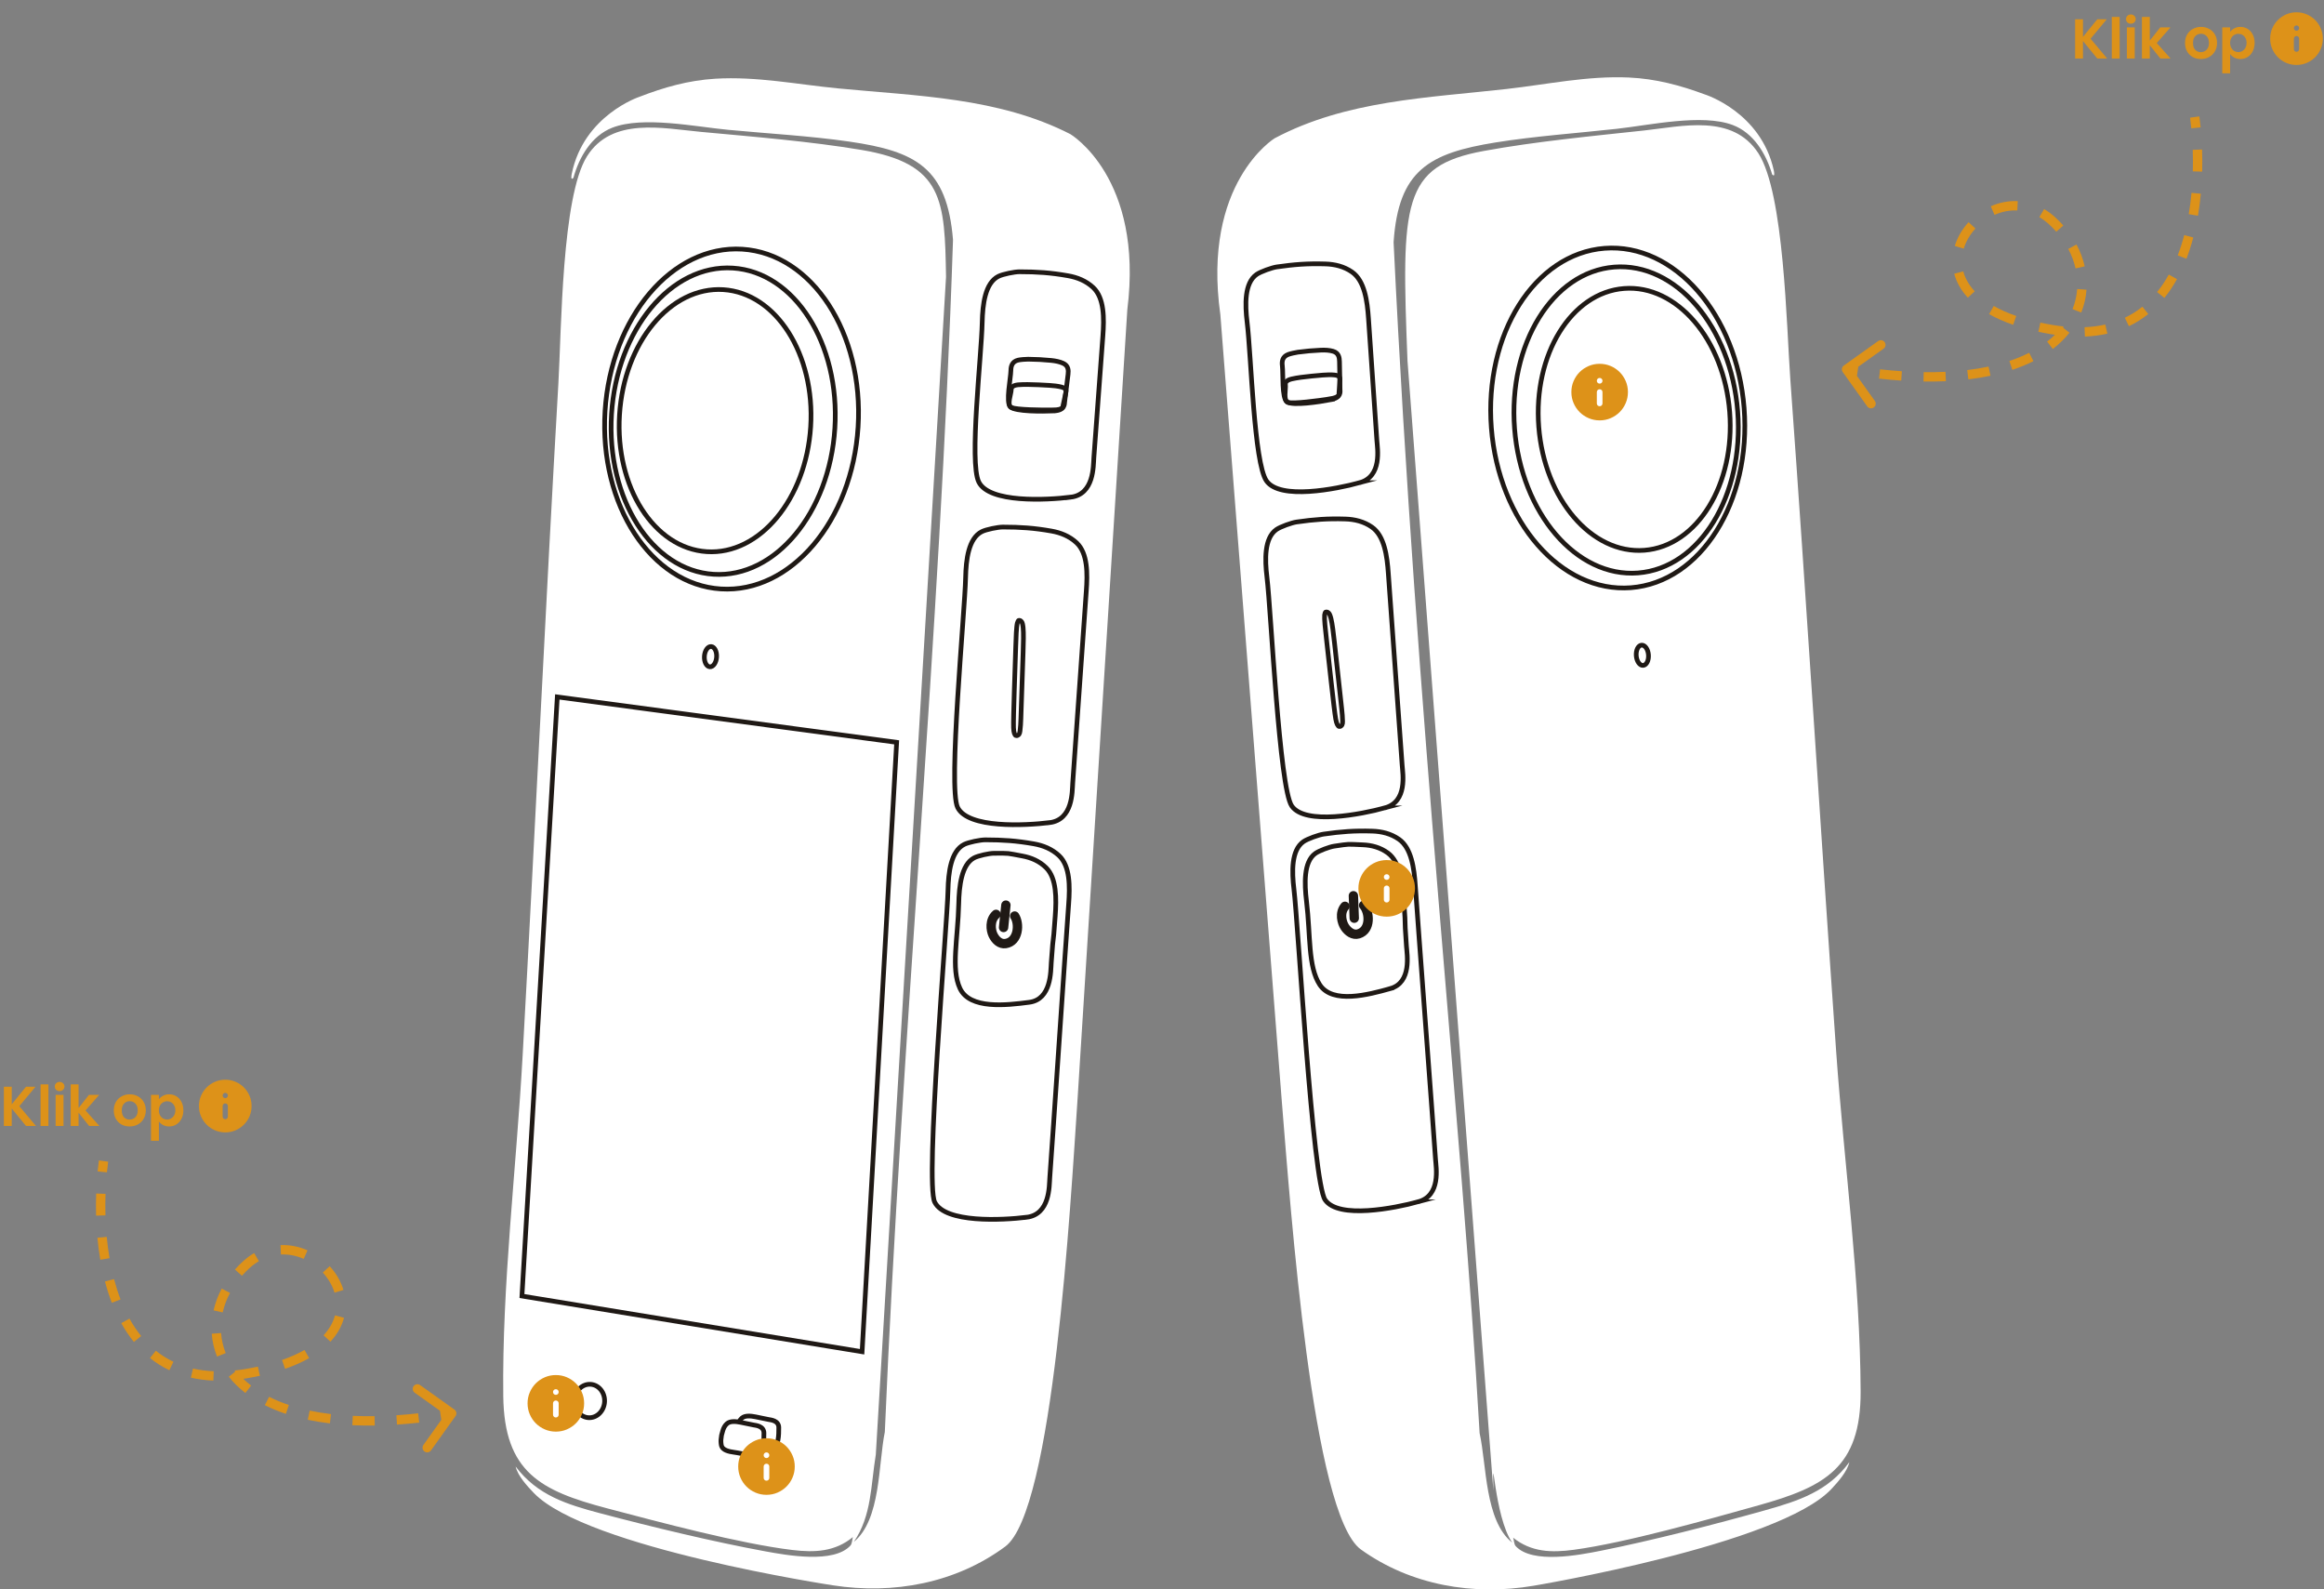 <svg width="993" height="679" viewBox="0 0 993 679" fill="none" xmlns="http://www.w3.org/2000/svg">
<rect x="0" y="0" width="993" height="679" fill="#808080" stroke="none"/>
<g clip-path="url(#clip0_2516_7304)">
<path d="M547.684 470.412C551.477 516.597 560.727 647.055 581.52 661.959C602.849 677.242 629.556 681.805 655.278 677.421C655.278 677.421 760.344 659.907 782.58 636.035C785.344 633.067 789.301 628.654 790.18 624.628C781.072 637.057 768.587 641.141 754.308 645.153C732.7 651.225 705.936 658.112 684.043 662.467C674.785 664.305 654.821 668.231 647.635 660.515C646.842 659.656 646.807 657.304 646.521 656.896C654.314 663.103 662.935 663.347 672.471 662.059C694.836 659.034 729.043 649.322 751.458 643.051C779.53 635.191 795.115 627.06 795.008 594.484C794.858 546.998 787.937 497.066 784.558 449.208C777.822 353.627 771.929 257.682 764.972 162.123C763.322 139.431 762.365 82.497 751.315 65.469C740.265 48.442 718.615 54.013 702.429 55.751C680.257 58.132 655.778 60.492 634.021 64.483C598.977 70.905 598.749 86.524 601.399 154.199L638.085 636.771C637.728 614.981 638.306 647.899 646.164 659.027C634.399 649.659 635.242 625.937 632.213 612.263C624.463 477.621 605.306 308.129 595.456 103.487C597.499 72.707 610.663 65.412 639.106 60.842C655.757 58.168 673.835 56.895 690.7 55.042C704.657 53.512 727.179 48.477 740.308 53.383C749.243 56.723 754.658 65.72 757.208 74.53C758.529 75.896 758.058 73.486 757.901 72.771C752.415 47.869 728.536 40.375 728.536 40.375C717.879 36.427 707.493 33.645 696.021 33.116C678.314 32.308 661.042 36.077 643.635 38.029C610.077 41.798 575.113 42.885 544.634 59.069C544.634 59.069 513.505 78.106 521.434 134.41" fill="white"/>
<path d="M702.624 235.07C725.152 233.31 741.464 206.851 739.059 175.971C736.653 145.092 716.44 121.485 693.912 123.244C671.384 125.003 655.071 151.463 657.477 182.342C659.883 213.222 680.096 236.829 702.624 235.07Z" stroke="#1F1915" stroke-width="2" stroke-miterlimit="10"/>
<path d="M696.875 251.066C726.699 248.737 748.347 214.391 745.228 174.352C742.109 134.313 715.403 103.743 685.579 106.072C655.755 108.401 634.107 142.747 637.226 182.786C640.345 222.825 667.051 253.395 696.875 251.066Z" stroke="#1F1915" stroke-width="2" stroke-miterlimit="10"/>
<path d="M699.902 244.763C726.226 242.708 745.286 211.788 742.475 175.703C739.664 139.617 716.045 112.031 689.722 114.086C663.398 116.142 644.338 147.062 647.149 183.147C649.96 219.232 673.578 246.819 699.902 244.763Z" stroke="#1F1915" stroke-width="2" stroke-miterlimit="10"/>
<path d="M594.077 422.309C603.292 419.727 601.199 407.763 600.949 404.223C599.784 387.838 600.963 400.683 599.799 384.298C599.27 376.889 598.141 368.207 593.041 364.424C589.756 361.986 586.02 361.049 582.313 360.899C575.098 360.612 577.177 360.441 570.055 361.478C568.134 361.757 563.584 363.423 561.934 364.639C557.02 368.25 557.334 377.49 558.241 384.963C560.012 399.603 558.82 412.919 563.912 420.686C569.377 429.017 584.591 424.976 594.084 422.316L594.077 422.309Z" stroke="#1F1915" stroke-width="2" stroke-miterlimit="10" stroke-linecap="round"/>
<path d="M605.97 513.405C615.748 510.759 613.613 498.801 613.37 495.254C612.248 478.863 605.855 394.746 604.741 378.355C604.234 370.939 603.091 362.264 597.72 358.509C594.255 356.092 590.305 355.177 586.377 355.055C578.741 354.819 573.105 355.248 565.555 356.328C563.512 356.621 558.691 358.323 556.933 359.546C551.705 363.194 551.976 372.441 552.883 379.914C554.662 394.553 560.855 504.852 566.198 512.59C571.926 520.893 595.905 516.13 605.984 513.405H605.97Z" stroke="#1F1915" stroke-width="2" stroke-miterlimit="10" stroke-linecap="round"/>
<path d="M591.72 345.13C601.499 342.484 599.363 330.526 599.12 326.979C597.999 310.588 594.327 261.406 593.206 245.015C592.699 237.599 591.556 228.924 586.184 225.169C582.72 222.752 578.77 221.837 574.841 221.715C567.206 221.479 561.57 221.908 554.02 222.988C551.977 223.281 547.155 224.983 545.398 226.206C540.17 229.854 540.441 239.101 541.348 246.574C543.127 261.213 546.598 336.576 551.941 344.314C557.67 352.617 581.649 347.854 591.727 345.13H591.72Z" stroke="#1F1915" stroke-width="2" stroke-miterlimit="10" stroke-linecap="round"/>
<path d="M580.904 206.225C590.683 203.579 588.547 191.622 588.304 188.074C587.183 171.683 585.847 152.445 584.726 136.054C584.218 128.638 583.076 119.963 577.704 116.208C574.24 113.791 570.29 112.876 566.361 112.754C558.725 112.518 553.089 112.947 545.539 114.027C543.496 114.32 538.675 116.023 536.918 117.245C531.689 120.893 531.961 130.14 532.868 137.613C534.646 152.252 535.789 197.672 541.125 205.41C546.854 213.713 570.833 208.95 580.911 206.225H580.904Z" stroke="#1F1915" stroke-width="2" stroke-miterlimit="10" stroke-linecap="round"/>
<path d="M702.085 284.261C703.525 284.148 704.541 282.12 704.355 279.729C704.168 277.339 702.851 275.493 701.411 275.605C699.972 275.717 698.956 277.746 699.142 280.136C699.328 282.527 700.646 284.373 702.085 284.261Z" stroke="#1F1915" stroke-width="2" stroke-miterlimit="10"/>
<path d="M574.67 387.168C572.234 390 573.355 394.148 574.634 396.057C575.913 397.967 578.091 399.683 580.498 398.939C585.884 397.28 585.227 389.621 582.641 386.746" stroke="#1F1915" stroke-width="4" stroke-miterlimit="10" stroke-linecap="round"/>
<path d="M578.649 392.25C578.527 389.054 578.399 385.857 578.277 382.66" stroke="#1F1915" stroke-width="4" stroke-miterlimit="10" stroke-linecap="round"/>
<path d="M573.484 309.585C574.013 308.755 573.263 302.641 573.07 300.845C572.162 292.564 571.098 282.831 570.191 274.549C569.784 270.802 569.262 266.389 568.705 264.229C568.348 262.842 568.034 262.177 567.755 261.92C567.227 261.412 566.862 261.34 566.398 261.505C566.277 261.548 566.034 262.156 565.977 262.685C565.805 264.251 566.291 268.907 566.734 272.704C567.598 280.142 569.977 303.005 570.727 307.16C571.534 311.616 572.927 310.443 573.477 309.592L573.484 309.585Z" stroke="#1F1915" stroke-width="2" stroke-miterlimit="10" stroke-linecap="round"/>
<path d="M568.582 170.754C573.253 169.868 572.582 167.164 572.568 166.356C572.496 162.602 572.403 158.196 572.339 154.442C572.31 152.747 572.01 150.773 569.589 150.058C568.032 149.593 566.196 149.493 564.353 149.579C560.767 149.736 558.11 149.993 554.532 150.451C553.567 150.573 551.246 151.102 550.389 151.438C547.832 152.425 547.696 154.556 547.917 156.258C548.346 159.591 547.617 170.046 549.91 171.684C552.367 173.443 563.775 171.67 568.589 170.762L568.582 170.754Z" stroke="#1F1915" stroke-width="2" stroke-miterlimit="10" stroke-linecap="round"/>
<path d="M568.091 170.425C572.577 169.739 572.077 168.444 572.113 168.051C572.248 166.206 572.391 164.046 572.527 162.201C572.591 161.364 572.413 160.413 570.155 160.191C568.698 160.048 566.963 160.098 565.212 160.234C561.798 160.506 559.262 160.771 555.841 161.193C554.92 161.307 552.691 161.686 551.855 161.901C549.369 162.523 549.134 163.581 549.248 164.404C549.477 166.02 548.227 171.205 550.312 171.891C552.555 172.621 563.477 171.14 568.098 170.44L568.091 170.425Z" stroke="#1F1915" stroke-width="2" stroke-miterlimit="10" stroke-linecap="round"/>
<path d="M460.475 468.659C457.375 514.894 450.082 645.474 429.503 660.693C408.403 676.297 381.767 681.253 355.988 677.256C355.988 677.256 250.672 661.315 228.086 637.786C225.272 634.861 221.258 630.506 220.315 626.494C229.608 638.788 242.158 642.678 256.494 646.475C278.187 652.225 305.059 658.712 327.016 662.731C336.302 664.433 356.324 668.052 363.395 660.235C364.181 659.37 364.174 657.017 364.459 656.602C356.759 662.924 348.138 663.296 338.588 662.152C316.18 659.463 281.83 650.266 259.322 644.33C231.129 636.885 215.422 628.99 215.036 596.415C214.472 548.935 220.651 498.903 223.308 450.995C228.615 355.328 233.065 259.297 238.594 163.645C239.908 140.932 240.008 83.991 250.801 66.799C261.444 49.85 283.323 54.849 299.537 56.343C321.738 58.396 346.259 60.391 368.067 64.046C403.203 69.939 403.667 85.558 404.224 118.29L374.217 621.388C372.045 634.568 372.502 647.455 364.817 658.705C376.438 649.157 375.245 625.457 378.067 611.74C385.288 441.991 401.574 272.227 407.203 102.471C404.696 71.719 391.424 64.625 362.917 60.491C346.224 58.067 328.13 57.066 311.237 55.471C297.259 54.148 274.666 49.456 261.608 54.556C252.73 58.024 247.444 67.106 245.022 75.953C243.722 77.34 244.158 74.923 244.308 74.201C249.422 49.22 273.187 41.368 273.187 41.368C283.794 37.27 294.137 34.331 305.594 33.63C323.288 32.557 340.616 36.062 358.045 37.757C391.66 41.018 426.632 41.583 457.353 57.309C457.353 57.309 488.768 75.874 481.682 132.293" fill="white"/>
<path d="M346.381 182.278C348.323 151.366 331.616 125.155 309.064 123.734C286.512 122.313 266.655 146.221 264.713 177.134C262.77 208.046 279.477 234.257 302.029 235.678C324.581 237.098 344.438 213.19 346.381 182.278Z" stroke="#1F1915" stroke-width="2" stroke-miterlimit="10"/>
<path d="M366.641 182.424C369.16 142.343 346.999 108.326 317.144 106.446C287.288 104.565 261.044 135.533 258.525 175.614C256.007 215.695 278.167 249.712 308.023 251.593C337.878 253.473 364.123 222.506 366.641 182.424Z" stroke="#1F1915" stroke-width="2" stroke-miterlimit="10"/>
<path d="M356.721 182.928C358.99 146.804 339.469 116.175 313.117 114.515C286.766 112.855 263.564 140.793 261.294 176.917C259.024 213.04 278.546 243.67 304.897 245.33C331.248 246.99 354.451 219.051 356.721 182.928Z" stroke="#1F1915" stroke-width="2" stroke-miterlimit="10"/>
<path d="M306.19 280.692C306.34 278.299 305.294 276.286 303.853 276.195C302.412 276.104 301.122 277.97 300.971 280.363C300.821 282.756 301.867 284.769 303.308 284.86C304.749 284.95 306.039 283.084 306.19 280.692Z" stroke="#1F1915" stroke-width="2" stroke-miterlimit="10"/>
<path d="M258.32 598.902C258.568 594.964 255.889 591.591 252.338 591.367C248.787 591.143 245.707 594.154 245.46 598.092C245.212 602.03 247.891 605.404 251.442 605.628C254.993 605.851 258.073 602.84 258.32 598.902Z" stroke="#1F1915" stroke-width="2" stroke-miterlimit="10"/>
<path d="M238.123 297.723L383.125 317.125L368.353 577.456L223.016 553.663L238.123 297.723Z" stroke="#1F1915" stroke-width="2" stroke-miterlimit="10"/>
<path d="M332.758 609.843C332.75 606.832 329.336 606.582 328.35 606.396C323.807 605.537 327.386 606.131 322.843 605.266C320.786 604.872 318.336 604.579 316.929 605.859C316.022 606.682 315.479 607.754 315.165 608.884C314.543 611.073 314.657 610.422 314.4 612.682C314.329 613.29 314.443 614.806 314.65 615.399C315.265 617.173 317.8 617.759 319.907 618.038C324.022 618.582 327.558 619.941 330.05 618.961C332.729 617.91 332.772 612.954 332.758 609.85V609.843Z" stroke="#1F1915" stroke-width="2" stroke-miterlimit="10" stroke-linecap="round"/>
<path d="M326.414 612.198C326.407 609.187 322.992 608.937 322.007 608.751C317.464 607.893 321.042 608.486 316.499 607.621C314.442 607.228 311.992 606.935 310.585 608.215C309.678 609.037 309.135 610.11 308.821 611.24C308.199 613.428 308.314 612.777 308.056 615.037C307.985 615.645 308.099 617.161 308.306 617.755C308.921 619.528 311.457 620.115 313.564 620.394C317.678 620.937 321.214 622.296 323.707 621.316C326.385 620.265 326.428 615.309 326.414 612.205V612.198Z" fill="white" stroke="#1F1915" stroke-width="2" stroke-miterlimit="10" stroke-linecap="round"/>
<path d="M439.811 428.167C449.296 426.923 448.925 414.787 449.182 411.239C450.361 394.855 449.696 407.735 450.875 391.351C451.411 383.942 451.518 375.188 447.011 370.712C444.111 367.829 440.539 366.363 436.889 365.691C429.789 364.382 431.868 364.511 424.675 364.518C422.732 364.518 417.996 365.527 416.189 366.492C410.81 369.367 409.81 378.557 409.646 386.087C409.317 400.834 406.246 413.843 410.182 422.253C414.403 431.278 430.039 429.447 439.818 428.167H439.811Z" stroke="#1F1915" stroke-width="2" stroke-miterlimit="10" stroke-linecap="round"/>
<path d="M438.645 520.02C448.702 518.79 448.288 506.653 448.552 503.106C449.774 486.722 455.395 402.548 456.616 386.164C457.166 378.755 457.274 370.001 452.488 365.517C449.402 362.635 445.616 361.162 441.752 360.483C434.223 359.16 428.588 358.781 420.959 358.773C418.902 358.773 413.88 359.767 411.966 360.733C406.273 363.601 405.223 372.79 405.059 380.314C404.737 395.06 395.194 505.116 399.38 513.54C403.873 522.573 428.28 521.278 438.645 520.012V520.02Z" stroke="#1F1915" stroke-width="2" stroke-miterlimit="10" stroke-linecap="round"/>
<path d="M448.447 351.431C458.504 350.201 458.09 338.065 458.354 334.518C459.575 318.134 462.925 268.931 464.147 252.547C464.697 245.138 464.804 236.384 460.018 231.9C456.932 229.018 453.147 227.545 449.282 226.865C441.754 225.542 436.118 225.163 428.489 225.156C426.432 225.156 421.411 226.15 419.496 227.116C413.803 229.984 412.753 239.173 412.589 246.697C412.268 261.443 404.996 336.535 409.182 344.952C413.675 353.984 438.082 352.69 448.447 351.424V351.431Z" stroke="#1F1915" stroke-width="2" stroke-miterlimit="10" stroke-linecap="round"/>
<path d="M457.481 212.397C467.538 211.167 467.124 199.03 467.388 195.483C468.61 179.099 470.017 159.868 471.238 143.484C471.788 136.075 471.895 127.322 467.11 122.838C464.024 119.956 460.238 118.482 456.374 117.803C448.845 116.48 443.209 116.101 435.581 116.094C433.524 116.094 428.502 117.088 426.588 118.053C420.895 120.921 419.845 130.111 419.681 137.634C419.359 152.381 414.038 197.493 418.223 205.917C422.716 214.95 447.124 213.655 457.488 212.389L457.481 212.397Z" stroke="#1F1915" stroke-width="2" stroke-miterlimit="10" stroke-linecap="round"/>
<path d="M425.597 390.605C422.783 393.066 423.304 397.328 424.297 399.402C425.29 401.476 427.204 403.478 429.697 403.092C435.261 402.22 435.697 394.546 433.547 391.328" stroke="#1F1915" stroke-width="4" stroke-miterlimit="10" stroke-linecap="round"/>
<path d="M428.809 396.211C429.137 393.029 429.473 389.847 429.801 386.664" stroke="#1F1915" stroke-width="4" stroke-miterlimit="10" stroke-linecap="round"/>
<path d="M435.444 313.65C436.087 312.899 436.215 306.741 436.272 304.946C436.551 296.615 436.88 286.838 437.158 278.507C437.287 274.738 437.401 270.297 437.158 268.08C437.001 266.657 436.78 265.956 436.551 265.656C436.094 265.076 435.751 264.955 435.272 265.048C435.144 265.069 434.815 265.641 434.687 266.156C434.294 267.679 434.115 272.357 434.008 276.183C433.801 283.67 432.908 306.634 433.065 310.853C433.237 315.38 434.78 314.422 435.444 313.65Z" stroke="#1F1915" stroke-width="2" stroke-miterlimit="10" stroke-linecap="round"/>
<path d="M450.326 175.537C455.076 175.33 454.798 172.555 454.898 171.754C455.362 168.028 455.898 163.651 456.362 159.933C456.569 158.245 456.562 156.249 454.269 155.198C452.791 154.519 450.991 154.161 449.155 153.975C445.583 153.625 442.919 153.496 439.305 153.446C438.333 153.432 435.962 153.625 435.062 153.832C432.39 154.447 431.955 156.536 431.926 158.252C431.876 161.613 429.669 171.854 431.705 173.807C433.89 175.895 445.426 175.766 450.319 175.552L450.326 175.537Z" stroke="#1F1915" stroke-width="2" stroke-miterlimit="10" stroke-linecap="round"/>
<path d="M449.881 175.139C454.417 175.096 454.11 173.751 454.195 173.358C454.588 171.556 455.045 169.432 455.438 167.63C455.617 166.814 455.581 165.842 453.374 165.298C451.952 164.948 450.231 164.748 448.474 164.64C445.059 164.419 442.509 164.326 439.059 164.254C438.131 164.233 435.866 164.297 435.016 164.383C432.474 164.647 432.088 165.656 432.081 166.493C432.081 168.123 430.102 173.079 432.074 174.052C434.188 175.096 445.209 175.189 449.881 175.146V175.139Z" stroke="#1F1915" stroke-width="2" stroke-miterlimit="10" stroke-linecap="round"/>
<path d="M237.501 605.543C237.844 605.543 238.131 605.427 238.363 605.195C238.595 604.963 238.71 604.676 238.71 604.335V599.501C238.71 599.159 238.594 598.872 238.362 598.641C238.13 598.41 237.843 598.294 237.501 598.293C237.16 598.292 236.873 598.408 236.641 598.641C236.409 598.874 236.293 599.161 236.293 599.501V604.335C236.293 604.677 236.409 604.964 236.641 605.196C236.873 605.428 237.16 605.544 237.501 605.543ZM237.501 595.876C237.844 595.876 238.131 595.76 238.363 595.528C238.595 595.296 238.71 595.01 238.71 594.668C238.709 594.326 238.593 594.04 238.362 593.808C238.13 593.576 237.844 593.46 237.501 593.46C237.159 593.46 236.872 593.576 236.641 593.808C236.41 594.04 236.294 594.326 236.293 594.668C236.292 595.01 236.408 595.297 236.641 595.53C236.874 595.762 237.161 595.878 237.501 595.876ZM237.501 611.585C235.83 611.585 234.259 611.267 232.789 610.632C231.319 609.998 230.04 609.137 228.952 608.05C227.865 606.964 227.004 605.685 226.37 604.214C225.736 602.743 225.419 601.172 225.418 599.501C225.417 597.831 225.735 596.26 226.37 594.789C227.006 593.318 227.866 592.039 228.952 590.952C230.038 589.866 231.317 589.005 232.789 588.37C234.261 587.735 235.831 587.418 237.501 587.418C239.171 587.418 240.742 587.735 242.214 588.37C243.686 589.005 244.964 589.866 246.05 590.952C247.136 592.039 247.997 593.318 248.634 594.789C249.27 596.26 249.587 597.831 249.585 599.501C249.582 601.172 249.265 602.743 248.632 604.214C248 605.685 247.139 606.964 246.05 608.05C244.961 609.137 243.682 609.998 242.214 610.634C240.745 611.269 239.174 611.586 237.501 611.585Z" fill="#DD9219"/>
<path d="M327.501 632.543C327.844 632.543 328.131 632.427 328.363 632.195C328.595 631.963 328.71 631.676 328.71 631.335V626.501C328.71 626.159 328.594 625.872 328.362 625.641C328.13 625.41 327.843 625.294 327.501 625.293C327.16 625.292 326.873 625.408 326.641 625.641C326.409 625.874 326.293 626.161 326.293 626.501V631.335C326.293 631.677 326.409 631.964 326.641 632.196C326.873 632.428 327.16 632.544 327.501 632.543ZM327.501 622.876C327.844 622.876 328.131 622.76 328.363 622.528C328.595 622.296 328.71 622.01 328.71 621.668C328.709 621.326 328.593 621.04 328.362 620.808C328.13 620.576 327.844 620.46 327.501 620.46C327.159 620.46 326.872 620.576 326.641 620.808C326.41 621.04 326.294 621.326 326.293 621.668C326.292 622.01 326.408 622.297 326.641 622.53C326.874 622.762 327.161 622.878 327.501 622.876ZM327.501 638.585C325.83 638.585 324.259 638.267 322.789 637.632C321.319 636.998 320.04 636.137 318.952 635.05C317.865 633.964 317.004 632.685 316.37 631.214C315.736 629.743 315.419 628.172 315.418 626.501C315.417 624.831 315.735 623.26 316.37 621.789C317.006 620.318 317.866 619.039 318.952 617.952C320.038 616.866 321.317 616.005 322.789 615.37C324.261 614.735 325.831 614.418 327.501 614.418C329.171 614.418 330.742 614.735 332.214 615.37C333.686 616.005 334.964 616.866 336.05 617.952C337.136 619.039 337.997 620.318 338.634 621.789C339.27 623.26 339.587 624.831 339.585 626.501C339.582 628.172 339.265 629.743 338.632 631.214C338 632.685 337.139 633.964 336.05 635.05C334.961 636.137 333.682 636.998 332.214 637.634C330.745 638.269 329.174 638.586 327.501 638.585Z" fill="#DD9219"/>
<path d="M592.501 385.543C592.844 385.543 593.131 385.427 593.363 385.195C593.595 384.963 593.71 384.676 593.71 384.335V379.501C593.71 379.159 593.594 378.872 593.362 378.641C593.13 378.41 592.843 378.294 592.501 378.293C592.16 378.292 591.873 378.408 591.641 378.641C591.409 378.874 591.293 379.161 591.293 379.501V384.335C591.293 384.677 591.409 384.964 591.641 385.196C591.873 385.428 592.16 385.544 592.501 385.543ZM592.501 375.876C592.844 375.876 593.131 375.76 593.363 375.528C593.595 375.296 593.71 375.01 593.71 374.668C593.709 374.326 593.593 374.04 593.362 373.808C593.13 373.576 592.844 373.46 592.501 373.46C592.159 373.46 591.872 373.576 591.641 373.808C591.41 374.04 591.294 374.326 591.293 374.668C591.292 375.01 591.408 375.297 591.641 375.53C591.874 375.762 592.161 375.878 592.501 375.876ZM592.501 391.585C590.83 391.585 589.259 391.267 587.789 390.632C586.319 389.998 585.04 389.137 583.952 388.05C582.865 386.964 582.004 385.685 581.37 384.214C580.736 382.743 580.419 381.172 580.418 379.501C580.417 377.831 580.735 376.26 581.37 374.789C582.006 373.318 582.866 372.039 583.952 370.952C585.038 369.866 586.317 369.005 587.789 368.37C589.261 367.735 590.831 367.418 592.501 367.418C594.171 367.418 595.742 367.735 597.214 368.37C598.686 369.005 599.964 369.866 601.05 370.952C602.136 372.039 602.997 373.318 603.634 374.789C604.27 376.26 604.587 377.831 604.585 379.501C604.582 381.172 604.265 382.743 603.632 384.214C603 385.685 602.139 386.964 601.05 388.05C599.961 389.137 598.682 389.998 597.214 390.634C595.745 391.269 594.174 391.586 592.501 391.585Z" fill="#DD9219"/>
<path d="M683.501 173.543C683.844 173.543 684.131 173.427 684.363 173.195C684.595 172.963 684.71 172.676 684.71 172.335V167.501C684.71 167.159 684.594 166.872 684.362 166.641C684.13 166.41 683.843 166.294 683.501 166.293C683.16 166.292 682.873 166.408 682.641 166.641C682.409 166.874 682.293 167.161 682.293 167.501V172.335C682.293 172.677 682.409 172.964 682.641 173.196C682.873 173.428 683.16 173.544 683.501 173.543ZM683.501 163.876C683.844 163.876 684.131 163.76 684.363 163.528C684.595 163.296 684.71 163.01 684.71 162.668C684.709 162.326 684.593 162.04 684.362 161.808C684.13 161.576 683.844 161.46 683.501 161.46C683.159 161.46 682.872 161.576 682.641 161.808C682.41 162.04 682.294 162.326 682.293 162.668C682.292 163.01 682.408 163.297 682.641 163.53C682.874 163.762 683.161 163.878 683.501 163.876ZM683.501 179.585C681.83 179.585 680.259 179.267 678.789 178.632C677.319 177.998 676.04 177.137 674.952 176.05C673.865 174.964 673.004 173.685 672.37 172.214C671.736 170.743 671.419 169.172 671.418 167.501C671.417 165.831 671.735 164.26 672.37 162.789C673.006 161.318 673.866 160.039 674.952 158.952C676.038 157.866 677.317 157.005 678.789 156.37C680.261 155.735 681.831 155.418 683.501 155.418C685.171 155.418 686.742 155.735 688.214 156.37C689.686 157.005 690.964 157.866 692.05 158.952C693.136 160.039 693.997 161.318 694.634 162.789C695.27 164.26 695.587 165.831 695.585 167.501C695.582 169.172 695.265 170.743 694.632 172.214C694 173.685 693.139 174.964 692.05 176.05C690.961 177.137 689.682 177.998 688.214 178.634C686.745 179.269 685.174 179.586 683.501 179.585Z" fill="#DD9219"/>
</g>
<path d="M11.112 481L5.016 473.536V481H1.656V464.248H5.016V471.76L11.112 464.248H15.168L8.256 472.552L15.36 481H11.112ZM20.69 463.24V481H17.33V463.24H20.69ZM25.474 466.12C24.882 466.12 24.386 465.936 23.986 465.568C23.602 465.184 23.41 464.712 23.41 464.152C23.41 463.592 23.602 463.128 23.986 462.76C24.386 462.376 24.882 462.184 25.474 462.184C26.066 462.184 26.554 462.376 26.938 462.76C27.338 463.128 27.538 463.592 27.538 464.152C27.538 464.712 27.338 465.184 26.938 465.568C26.554 465.936 26.066 466.12 25.474 466.12ZM27.13 467.704V481H23.77V467.704H27.13ZM38.081 481L33.569 475.336V481H30.209V463.24H33.569V473.344L38.033 467.704H42.401L36.545 474.376L42.449 481H38.081ZM55.368 481.216C54.088 481.216 52.936 480.936 51.912 480.376C50.888 479.8 50.08 478.992 49.488 477.952C48.912 476.912 48.624 475.712 48.624 474.352C48.624 472.992 48.92 471.792 49.512 470.752C50.12 469.712 50.944 468.912 51.984 468.352C53.024 467.776 54.184 467.488 55.464 467.488C56.744 467.488 57.904 467.776 58.944 468.352C59.984 468.912 60.8 469.712 61.392 470.752C62 471.792 62.304 472.992 62.304 474.352C62.304 475.712 61.992 476.912 61.368 477.952C60.76 478.992 59.928 479.8 58.872 480.376C57.832 480.936 56.664 481.216 55.368 481.216ZM55.368 478.288C55.976 478.288 56.544 478.144 57.072 477.856C57.616 477.552 58.048 477.104 58.368 476.512C58.688 475.92 58.848 475.2 58.848 474.352C58.848 473.088 58.512 472.12 57.84 471.448C57.184 470.76 56.376 470.416 55.416 470.416C54.456 470.416 53.648 470.76 52.992 471.448C52.352 472.12 52.032 473.088 52.032 474.352C52.032 475.616 52.344 476.592 52.968 477.28C53.608 477.952 54.408 478.288 55.368 478.288ZM67.888 469.624C68.32 469.016 68.912 468.512 69.665 468.112C70.433 467.696 71.305 467.488 72.281 467.488C73.416 467.488 74.441 467.768 75.353 468.328C76.281 468.888 77.008 469.688 77.537 470.728C78.081 471.752 78.353 472.944 78.353 474.304C78.353 475.664 78.081 476.872 77.537 477.928C77.008 478.968 76.281 479.776 75.353 480.352C74.441 480.928 73.416 481.216 72.281 481.216C71.305 481.216 70.441 481.016 69.689 480.616C68.953 480.216 68.353 479.712 67.888 479.104V487.336H64.528V467.704H67.888V469.624ZM74.921 474.304C74.921 473.504 74.752 472.816 74.416 472.24C74.097 471.648 73.665 471.2 73.121 470.896C72.593 470.592 72.016 470.44 71.392 470.44C70.784 470.44 70.209 470.6 69.665 470.92C69.136 471.224 68.704 471.672 68.368 472.264C68.049 472.856 67.888 473.552 67.888 474.352C67.888 475.152 68.049 475.848 68.368 476.44C68.704 477.032 69.136 477.488 69.665 477.808C70.209 478.112 70.784 478.264 71.392 478.264C72.016 478.264 72.593 478.104 73.121 477.784C73.665 477.464 74.097 477.008 74.416 476.416C74.752 475.824 74.921 475.12 74.921 474.304Z" fill="#DD9219"/>
<path d="M96.25 478.125C96.569 478.125 96.836 478.017 97.052 477.801C97.268 477.585 97.376 477.318 97.375 477V472.5C97.375 472.181 97.267 471.914 97.051 471.699C96.835 471.484 96.568 471.376 96.25 471.375C95.932 471.374 95.665 471.482 95.449 471.699C95.233 471.916 95.125 472.183 95.125 472.5V477C95.125 477.319 95.233 477.586 95.449 477.802C95.665 478.018 95.932 478.126 96.25 478.125ZM96.25 469.125C96.569 469.125 96.836 469.017 97.052 468.801C97.268 468.585 97.376 468.318 97.375 468C97.374 467.682 97.266 467.415 97.051 467.199C96.836 466.983 96.569 466.875 96.25 466.875C95.931 466.875 95.664 466.983 95.449 467.199C95.234 467.415 95.126 467.682 95.125 468C95.124 468.318 95.232 468.585 95.449 468.802C95.666 469.019 95.933 469.126 96.25 469.125ZM96.25 483.75C94.694 483.75 93.231 483.454 91.862 482.863C90.494 482.272 89.303 481.471 88.291 480.459C87.278 479.448 86.477 478.257 85.886 476.887C85.296 475.518 85.001 474.055 85 472.5C84.999 470.944 85.295 469.482 85.886 468.112C86.478 466.743 87.28 465.552 88.291 464.541C89.302 463.529 90.492 462.727 91.862 462.137C93.233 461.546 94.695 461.25 96.25 461.25C97.805 461.25 99.267 461.546 100.637 462.137C102.008 462.727 103.198 463.529 104.209 464.541C105.22 465.552 106.022 466.743 106.615 468.112C107.207 469.482 107.502 470.944 107.5 472.5C107.498 474.055 107.202 475.518 106.614 476.887C106.025 478.257 105.223 479.448 104.209 480.459C103.195 481.471 102.005 482.273 100.637 482.865C99.27 483.456 97.808 483.751 96.25 483.75Z" fill="#DD9219"/>
<path d="M105.206 586.808L104.875 584.835L105.206 586.808ZM105.206 540.296L103.862 538.816L105.206 540.296ZM194.628 604.95C195.27 604.05 195.061 602.801 194.162 602.16L179.51 591.704C178.611 591.062 177.362 591.271 176.72 592.17C176.079 593.069 176.287 594.318 177.187 594.96L190.21 604.254L180.916 617.278C180.274 618.177 180.483 619.426 181.382 620.067C182.281 620.709 183.53 620.5 184.172 619.601L194.628 604.95ZM44.238 496L42.256 495.735C42.055 497.241 41.873 498.805 41.714 500.42L43.705 500.615L45.695 500.811C45.849 499.242 46.026 497.724 46.221 496.265L44.238 496ZM43.091 509.936L41.092 509.867C40.986 512.926 40.968 516.09 41.056 519.314L43.056 519.259L45.055 519.205C44.969 516.067 44.986 512.985 45.089 510.005L43.091 509.936ZM43.614 528.572L41.623 528.759C41.916 531.887 42.321 535.033 42.853 538.159L44.825 537.823L46.797 537.487C46.282 534.468 45.89 531.422 45.605 528.385L43.614 528.572ZM46.787 546.941L44.853 547.451C45.671 550.552 46.639 553.596 47.775 556.541L49.641 555.822L51.507 555.102C50.429 552.307 49.505 549.404 48.721 546.431L46.787 546.941ZM53.567 564.276L51.818 565.246C53.398 568.091 55.187 570.783 57.207 573.27L58.759 572.009L60.312 570.748C58.453 568.46 56.793 565.965 55.315 563.305L53.567 564.276ZM65.342 578.591L64.09 580.15C66.596 582.163 69.349 583.914 72.366 585.353L73.227 583.548L74.088 581.742C71.358 580.441 68.867 578.857 66.595 577.032L65.342 578.591ZM82.011 586.584L81.564 588.534C84.567 589.222 87.762 589.646 91.159 589.782L91.239 587.784L91.319 585.785C88.155 585.659 85.206 585.264 82.457 584.635L82.011 586.584ZM100.562 587.447L100.774 589.436C102.326 589.27 103.913 589.052 105.537 588.78L105.206 586.808L104.875 584.835C103.328 585.095 101.82 585.302 100.351 585.458L100.562 587.447ZM105.206 586.808L105.537 588.78C107.446 588.46 109.28 588.109 111.04 587.729L110.618 585.774L110.197 583.819C108.499 584.185 106.726 584.525 104.875 584.835L105.206 586.808ZM121.157 582.868L121.811 584.758C125.72 583.405 129.134 581.87 132.09 580.188L131.1 578.449L130.111 576.711C127.396 578.257 124.21 579.695 120.502 580.978L121.157 582.868ZM139.717 571.803L141.184 573.162C144.161 569.95 146.053 566.484 146.994 562.947L145.061 562.433L143.129 561.918C142.368 564.778 140.817 567.673 138.25 570.444L139.717 571.803ZM144.836 551.647L146.751 551.072C145.622 547.311 143.556 543.84 140.869 540.921L139.398 542.276L137.926 543.631C140.242 546.146 141.981 549.094 142.92 552.222L144.836 551.647ZM130.58 535.955L131.386 534.124C127.818 532.552 123.885 531.723 119.853 531.913L119.948 533.911L120.042 535.909C123.401 535.75 126.72 536.439 129.774 537.785L130.58 535.955ZM109.607 537.037L108.593 535.313C106.97 536.267 105.387 537.431 103.862 538.816L105.206 540.296L106.551 541.777C107.881 540.569 109.243 539.571 110.62 538.761L109.607 537.037ZM105.206 540.296L103.862 538.816C102.625 539.939 101.464 541.116 100.384 542.338L101.883 543.662L103.382 544.987C104.364 543.875 105.421 542.803 106.551 541.777L105.206 540.296ZM96.504 551.399L94.737 550.462C93.153 553.448 91.98 556.58 91.254 559.782L93.204 560.224L95.155 560.666C95.799 557.823 96.846 555.023 98.271 552.335L96.504 551.399ZM92.473 569.612L90.478 569.755C90.716 573.059 91.455 576.343 92.73 579.525L94.587 578.781L96.443 578.037C95.325 575.245 94.677 572.366 94.468 569.468L92.473 569.612ZM99.334 586.901L97.767 588.144C99.727 590.614 102.087 592.942 104.86 595.084L106.082 593.501L107.305 591.918C104.774 589.963 102.649 587.861 100.901 585.658L99.334 586.901ZM114.066 598.493L113.163 600.277C115.901 601.662 118.896 602.909 122.157 603.998L122.791 602.101L123.424 600.204C120.335 599.173 117.521 597.999 114.969 596.708L114.066 598.493ZM131.92 604.561L131.506 606.518C134.484 607.149 137.637 607.668 140.968 608.066L141.205 606.08L141.442 604.094C138.223 603.71 135.189 603.209 132.334 602.605L131.92 604.561ZM150.647 606.846L150.556 608.844C153.613 608.983 156.799 609.031 160.116 608.981L160.085 606.981L160.055 604.981C156.816 605.03 153.711 604.983 150.737 604.848L150.647 606.846ZM169.498 606.591L169.631 608.587C172.694 608.384 175.857 608.104 179.12 607.744L178.9 605.756L178.681 603.768C175.473 604.122 172.369 604.397 169.366 604.596L169.498 606.591ZM188.265 604.537L188.56 606.515C190.129 606.281 191.718 606.03 193.33 605.76L193 603.788L192.67 601.815C191.082 602.081 189.515 602.328 187.97 602.559L188.265 604.537Z" fill="#DD9219"/>
<path d="M876.794 140.808L877.125 138.835L876.794 140.808ZM876.794 94.296L878.138 92.816L876.794 94.296ZM787.372 158.95C786.73 158.05 786.939 156.801 787.838 156.16L802.49 145.704C803.389 145.062 804.638 145.271 805.28 146.17C805.921 147.069 805.713 148.318 804.813 148.96L791.79 158.254L801.084 171.278C801.726 172.177 801.517 173.426 800.618 174.067C799.719 174.709 798.47 174.5 797.828 173.601L787.372 158.95ZM937.762 50L939.744 49.735C939.945 51.241 940.127 52.805 940.286 54.42L938.295 54.615L936.305 54.811C936.151 53.242 935.974 51.724 935.779 50.265L937.762 50ZM938.909 63.936L940.908 63.867C941.014 66.926 941.032 70.09 940.944 73.314L938.944 73.259L936.945 73.205C937.031 70.067 937.014 66.985 936.911 64.005L938.909 63.936ZM938.386 82.572L940.377 82.759C940.084 85.887 939.679 89.033 939.147 92.159L937.175 91.823L935.203 91.487C935.718 88.468 936.11 85.422 936.395 82.385L938.386 82.572ZM935.213 100.941L937.147 101.451C936.329 104.552 935.361 107.596 934.225 110.541L932.359 109.822L930.493 109.102C931.571 106.307 932.495 103.404 933.279 100.431L935.213 100.941ZM928.433 118.276L930.182 119.246C928.602 122.091 926.813 124.783 924.793 127.27L923.241 126.009L921.688 124.748C923.547 122.46 925.207 119.965 926.685 117.305L928.433 118.276ZM916.658 132.591L917.91 134.15C915.404 136.163 912.651 137.914 909.634 139.353L908.773 137.548L907.912 135.742C910.642 134.441 913.133 132.857 915.405 131.032L916.658 132.591ZM899.989 140.584L900.436 142.534C897.433 143.222 894.238 143.646 890.841 143.782L890.761 141.784L890.681 139.785C893.845 139.659 896.794 139.264 899.543 138.635L899.989 140.584ZM881.438 141.447L881.226 143.436C879.674 143.27 878.087 143.052 876.463 142.78L876.794 140.808L877.125 138.835C878.672 139.095 880.18 139.302 881.649 139.458L881.438 141.447ZM876.794 140.808L876.463 142.78C874.554 142.46 872.72 142.109 870.96 141.729L871.382 139.774L871.803 137.819C873.501 138.185 875.274 138.525 877.125 138.835L876.794 140.808ZM860.843 136.868L860.189 138.758C856.28 137.405 852.866 135.87 849.91 134.188L850.9 132.449L851.889 130.711C854.604 132.257 857.79 133.695 861.498 134.978L860.843 136.868ZM842.283 125.803L840.816 127.162C837.839 123.95 835.947 120.484 835.006 116.947L836.939 116.433L838.871 115.918C839.632 118.778 841.183 121.673 843.75 124.444L842.283 125.803ZM837.164 105.647L835.249 105.072C836.378 101.311 838.444 97.84 841.131 94.921L842.602 96.276L844.074 97.631C841.758 100.146 840.019 103.094 839.08 106.222L837.164 105.647ZM851.42 89.955L850.614 88.124C854.182 86.552 858.115 85.723 862.147 85.913L862.052 87.911L861.958 89.909C858.599 89.75 855.28 90.439 852.226 91.785L851.42 89.955ZM872.393 91.037L873.407 89.313C875.03 90.267 876.613 91.431 878.138 92.816L876.794 94.296L875.449 95.777C874.119 94.569 872.757 93.57 871.38 92.761L872.393 91.037ZM876.794 94.296L878.138 92.816C879.375 93.939 880.536 95.116 881.616 96.338L880.117 97.662L878.618 98.987C877.636 97.875 876.579 96.803 875.449 95.777L876.794 94.296ZM885.496 105.399L887.263 104.462C888.847 107.448 890.021 110.58 890.746 113.782L888.796 114.224L886.845 114.666C886.201 111.823 885.154 109.023 883.729 106.335L885.496 105.399ZM889.527 123.612L891.522 123.755C891.284 127.059 890.545 130.343 889.27 133.525L887.413 132.781L885.557 132.037C886.675 129.245 887.323 126.366 887.532 123.468L889.527 123.612ZM882.666 140.901L884.233 142.144C882.273 144.614 879.913 146.942 877.14 149.084L875.918 147.501L874.695 145.918C877.226 143.963 879.351 141.861 881.099 139.658L882.666 140.901ZM867.934 152.493L868.837 154.277C866.099 155.662 863.104 156.909 859.843 157.998L859.209 156.101L858.576 154.204C861.665 153.173 864.479 151.999 867.031 150.708L867.934 152.493ZM850.08 158.561L850.494 160.518C847.516 161.149 844.363 161.668 841.032 162.066L840.795 160.08L840.558 158.094C843.777 157.71 846.811 157.209 849.666 156.605L850.08 158.561ZM831.353 160.846L831.444 162.844C828.387 162.983 825.201 163.031 821.884 162.981L821.915 160.981L821.945 158.981C825.184 159.03 828.289 158.983 831.263 158.848L831.353 160.846ZM812.502 160.591L812.369 162.587C809.306 162.384 806.143 162.104 802.88 161.744L803.1 159.756L803.319 157.768C806.527 158.122 809.631 158.397 812.634 158.596L812.502 160.591ZM793.735 158.537L793.44 160.515C791.871 160.281 790.282 160.03 788.67 159.76L789 157.788L789.33 155.815C790.918 156.081 792.485 156.328 794.03 156.559L793.735 158.537Z" fill="#DD9219"/>
<path d="M896.112 25L890.016 17.536V25H886.656V8.248H890.016V15.76L896.112 8.248H900.168L893.256 16.552L900.36 25H896.112ZM905.69 7.24V25H902.33V7.24H905.69ZM910.474 10.12C909.882 10.12 909.386 9.936 908.986 9.568C908.602 9.184 908.41 8.712 908.41 8.152C908.41 7.592 908.602 7.128 908.986 6.76C909.386 6.376 909.882 6.184 910.474 6.184C911.066 6.184 911.554 6.376 911.938 6.76C912.338 7.128 912.538 7.592 912.538 8.152C912.538 8.712 912.338 9.184 911.938 9.568C911.554 9.936 911.066 10.12 910.474 10.12ZM912.13 11.704V25H908.77V11.704H912.13ZM923.081 25L918.569 19.336V25H915.209V7.24H918.569V17.344L923.033 11.704H927.401L921.545 18.376L927.449 25H923.081ZM940.368 25.216C939.088 25.216 937.936 24.936 936.912 24.376C935.888 23.8 935.08 22.992 934.488 21.952C933.912 20.912 933.624 19.712 933.624 18.352C933.624 16.992 933.92 15.792 934.512 14.752C935.12 13.712 935.944 12.912 936.984 12.352C938.024 11.776 939.184 11.488 940.464 11.488C941.744 11.488 942.904 11.776 943.944 12.352C944.984 12.912 945.8 13.712 946.392 14.752C947 15.792 947.304 16.992 947.304 18.352C947.304 19.712 946.992 20.912 946.368 21.952C945.76 22.992 944.928 23.8 943.872 24.376C942.832 24.936 941.664 25.216 940.368 25.216ZM940.368 22.288C940.976 22.288 941.544 22.144 942.072 21.856C942.616 21.552 943.048 21.104 943.368 20.512C943.688 19.92 943.848 19.2 943.848 18.352C943.848 17.088 943.512 16.12 942.84 15.448C942.184 14.76 941.376 14.416 940.416 14.416C939.456 14.416 938.648 14.76 937.992 15.448C937.352 16.12 937.032 17.088 937.032 18.352C937.032 19.616 937.344 20.592 937.968 21.28C938.608 21.952 939.408 22.288 940.368 22.288ZM952.889 13.624C953.321 13.016 953.913 12.512 954.665 12.112C955.433 11.696 956.305 11.488 957.281 11.488C958.417 11.488 959.441 11.768 960.353 12.328C961.281 12.888 962.009 13.688 962.537 14.728C963.081 15.752 963.353 16.944 963.353 18.304C963.353 19.664 963.081 20.872 962.537 21.928C962.009 22.968 961.281 23.776 960.353 24.352C959.441 24.928 958.417 25.216 957.281 25.216C956.305 25.216 955.441 25.016 954.689 24.616C953.953 24.216 953.353 23.712 952.889 23.104V31.336H949.529V11.704H952.889V13.624ZM959.921 18.304C959.921 17.504 959.753 16.816 959.417 16.24C959.097 15.648 958.665 15.2 958.121 14.896C957.593 14.592 957.017 14.44 956.393 14.44C955.785 14.44 955.209 14.6 954.665 14.92C954.137 15.224 953.705 15.672 953.369 16.264C953.049 16.856 952.889 17.552 952.889 18.352C952.889 19.152 953.049 19.848 953.369 20.44C953.705 21.032 954.137 21.488 954.665 21.808C955.209 22.112 955.785 22.264 956.393 22.264C957.017 22.264 957.593 22.104 958.121 21.784C958.665 21.464 959.097 21.008 959.417 20.416C959.753 19.824 959.921 19.12 959.921 18.304Z" fill="#DD9219"/>
<path d="M981.25 22.125C981.569 22.125 981.836 22.017 982.052 21.801C982.268 21.585 982.376 21.318 982.375 21V16.5C982.375 16.181 982.267 15.914 982.051 15.699C981.835 15.484 981.568 15.376 981.25 15.375C980.932 15.374 980.665 15.482 980.449 15.699C980.233 15.916 980.125 16.183 980.125 16.5V21C980.125 21.319 980.233 21.586 980.449 21.802C980.665 22.018 980.932 22.126 981.25 22.125ZM981.25 13.125C981.569 13.125 981.836 13.017 982.052 12.801C982.268 12.585 982.376 12.318 982.375 12C982.374 11.682 982.266 11.415 982.051 11.199C981.836 10.983 981.569 10.875 981.25 10.875C980.931 10.875 980.664 10.983 980.449 11.199C980.234 11.415 980.126 11.682 980.125 12C980.124 12.318 980.232 12.585 980.449 12.802C980.666 13.019 980.933 13.127 981.25 13.125ZM981.25 27.75C979.694 27.75 978.231 27.454 976.863 26.863C975.494 26.273 974.303 25.471 973.291 24.459C972.278 23.448 971.477 22.257 970.887 20.887C970.296 19.518 970.001 18.055 970 16.5C969.999 14.944 970.295 13.482 970.887 12.113C971.478 10.743 972.28 9.552 973.291 8.541C974.302 7.529 975.492 6.728 976.863 6.136C978.233 5.545 979.695 5.25 981.25 5.25C982.805 5.25 984.267 5.545 985.637 6.136C987.008 6.728 988.198 7.529 989.209 8.541C990.22 9.552 991.022 10.743 991.615 12.113C992.207 13.482 992.502 14.944 992.5 16.5C992.498 18.055 992.202 19.518 991.614 20.887C991.025 22.257 990.223 23.448 989.209 24.459C988.195 25.471 987.005 26.273 985.637 26.865C984.27 27.456 982.808 27.752 981.25 27.75Z" fill="#DD9219"/>
<defs>
<clipPath id="clip0_2516_7304">
<rect width="580" height="646" fill="white" transform="translate(215 33)"/>
</clipPath>
</defs>
</svg>
